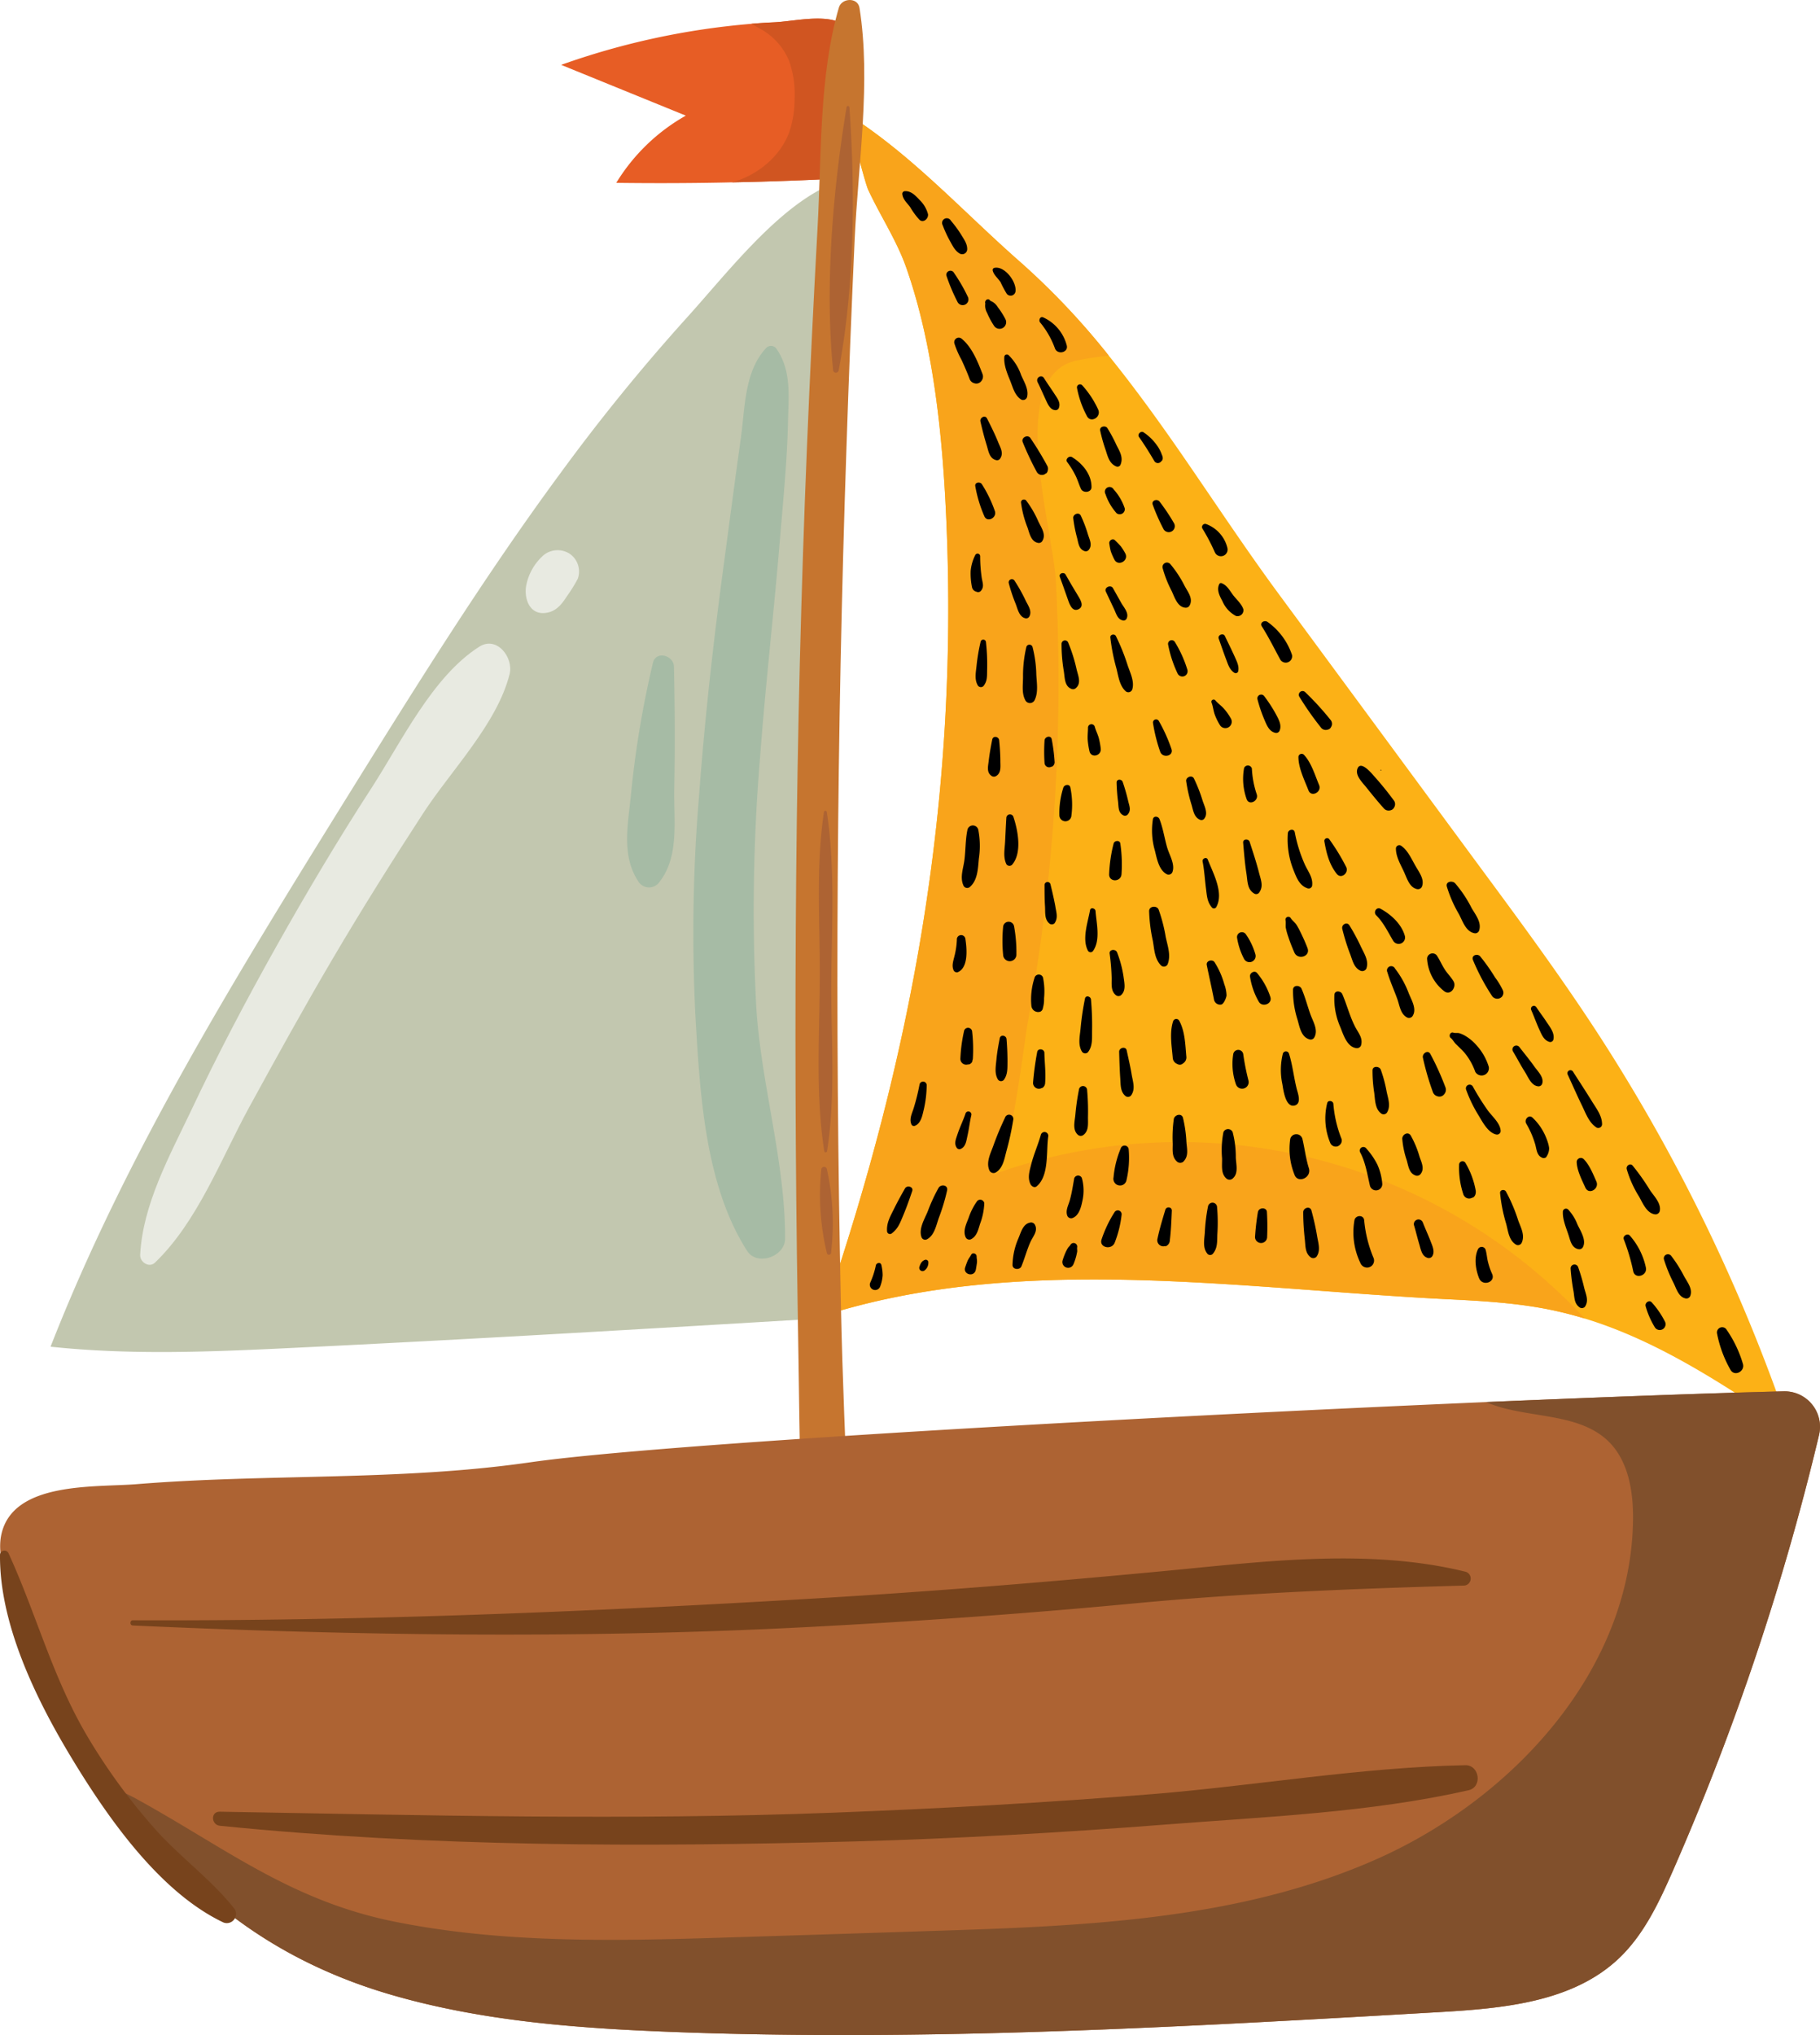 <svg xmlns="http://www.w3.org/2000/svg" viewBox="-0.003 0.052 441.524 493.464" style=""><g><g data-name="Layer 2"><g data-name="Vector1_265189916"><path d="M206.31 43.19q-14.42.8-28.81 1.08c-9.34.21-18.64.24-28 .12a46.54 46.54 0 0 1 16.87-16.3q-15.14-6.16-30.24-12.31a182.21 182.21 0 0 1 46.12-9.95c1.86-.16 3.73-.27 5.59-.36 6.35-.3 18-3.63 19.5 4.84.52 2.69-1.24 32.87-1.03 32.88z" fill="#e75d25"></path><path d="M206.31 43.19q-14.42.8-28.81 1.08a6.76 6.76 0 0 0 .68-.17c6-1.87 11.41-6.41 13.43-12.43a25.25 25.25 0 0 0 1.15-7.74 24.13 24.13 0 0 0-1.29-9 15.72 15.72 0 0 0-6.1-7.34c-1-.63-2.06-1.16-3.08-1.78 1.86-.16 3.73-.27 5.59-.36 6.35-.3 18-3.63 19.5 4.84.48 2.71-1.28 32.89-1.07 32.9z" fill="#d05521"></path><path d="M434.09 346.49c-15.64-10.54-31.71-21.25-49.64-26.72q-3.7-1.12-7.5-1.95c-8.71-1.87-17.64-2.33-26.56-2.77-50.21-2.57-102.88-11.18-150.79 4.08 21.86-63.58 32.86-125.09 30-192.27-.86-20.27-3-42.73-9.78-62-2.31-6.52-6.18-12.34-9.15-18.67-1.16-2.49-4.73-18.29-6-19.06 16.38 10.21 28.49 23.89 43.13 36.72A178.54 178.54 0 0 1 269 86.32c5.92 7.32 11.5 15 16.94 22.83 8.31 12 16.29 24.14 24.54 35.29q24.51 33.23 49 66.45c9.19 12.43 18.36 24.87 26.86 37.79a428.74 428.74 0 0 1 47.75 97.81z" fill="#fcb116"></path><path d="M384.45 319.77q-3.7-1.12-7.5-1.95c-8.71-1.87-17.64-2.33-26.56-2.77-50.21-2.57-102.88-11.18-150.79 4.08 21.86-63.58 32.86-125.09 30-192.27-.86-20.27-3-42.73-9.78-62-2.31-6.52-6.18-12.34-9.15-18.67-1.16-2.49-4.73-18.29-6-19.06 16.38 10.21 28.49 23.89 43.13 36.72A178.54 178.54 0 0 1 269 86.32a70.36 70.36 0 0 0-8.08 1.21c-16.92 4-5.47 40.19-4.76 53.64a460.38 460.38 0 0 1-1.47 68.17q-1.87 19.53-5.4 38.86c-.88 4.72-4.29 35.18-8.28 36.6a134.23 134.23 0 0 1 143.48 35z" fill="#f9a41b"></path><path d="M83.62 194.25c-26.46 42.66-53.07 85.6-71.36 132.35 19.51 2.08 39.2 1.24 58.79.29 43-2.07 86-4.63 128.94-7.2q-.87-107.35-.05-214.73c.15-19.39 2.62-40.37.27-59.55-12.5 6-24.42 21.57-33.78 31.88a474.4 474.4 0 0 0-30.53 37.57c-18.81 25.52-35.54 52.48-52.28 79.39z" fill="#c2c7af"></path><path d="M204 316.48q-1.11-51.93-.77-103.88t2.11-103.84q.84-25.4 2-50.79c.84-18 4-38.23 1.17-56-.42-2.64-4.31-2.44-5-.1-4.84 16.55-4.21 36.11-5.17 53.31q-1.47 26.52-2.57 53.08-2.14 52-2.62 104.07t.35 104.08c.62 35.21.57 70.86 3.81 105.94.58 6.26 10.12 7 10.09.31-.23-35.41-2.68-70.81-3.4-106.18z" fill="#c6752f"></path><path d="M441.29 348a621.17 621.17 0 0 1-35.49 105.75c-3.36 7.64-7 15.4-13.05 21.15-11.24 10.67-28.12 12.15-43.6 13.05-62.17 3.59-124.47 7.2-186.7 4.78-22.64-.88-45.43-2.61-67.18-8.88-29.86-8.6-51.34-25.8-67.31-50a169.06 169.06 0 0 1-11.79-21.08c-4.59-9.7-18.24-29.52-15.86-40.57 2.77-13 22.74-11.44 32.86-12.27 31.62-2.56 63.5-.75 94.9-5.22l.78-.11c31.22-4.43 145.83-10.88 231.62-14.57 28.71-1.22 54.2-2.16 72.26-2.6a8.6 8.6 0 0 1 8.56 10.57z" fill="#ad6333"></path><path d="M441.29 348a621.17 621.17 0 0 1-35.49 105.75c-3.36 7.64-7 15.4-13.05 21.15-11.24 10.67-28.12 12.15-43.6 13.05-62.17 3.59-124.47 7.2-186.7 4.78-22.64-.88-45.43-2.61-67.18-8.88-29.86-8.6-51.34-25.8-67.31-50a43.63 43.63 0 0 1 5.14 2.4C54.65 448.1 70.42 460.9 95.63 466c27.38 5.52 55.6 4.66 83.52 3.77q23.46-.73 46.92-1.5c36.49-1.16 74-2.55 107.41-17.2s62.23-46 62.68-82.45c.09-6.87-1.09-14.33-6-19.11-7.54-7.26-20.28-5.35-29.66-9.49 28.71-1.22 54.2-2.16 72.26-2.6a8.6 8.6 0 0 1 8.53 10.58z" fill="#81502c"></path><path d="M56.87 462.89c-5.6-7.08-13.21-12.54-19.25-19.32a145.71 145.71 0 0 1-16.41-22.46c-8.45-14.23-12.36-29.62-19.16-44.45A1.08 1.08 0 0 0 0 377c-.19 16.55 8.51 34.56 16.83 48.44 8.79 14.65 21.6 33.28 37.34 40.76a2.23 2.23 0 0 0 2.7-3.31z" fill="#77431c"></path><path d="M355.62 381.19c-24.31-6-50.63-2.27-75.24 0-27.24 2.57-54.51 4.78-81.83 6.41-55.24 3.29-111 5.56-166.35 5.34-.71 0-.77 1.23 0 1.26 54.32 2.47 108.22 3.21 162.6.44 26.7-1.37 53.38-3.24 80-5.76 26.95-2.56 53.49-3.6 80.5-4.36a1.72 1.72 0 0 0 .32-3.33z" fill="#77431c"></path><path d="M355.45 428.08c-25.2.5-50.63 4.94-75.77 7-25.79 2.09-51.62 3.52-77.47 4.51-49.68 1.9-99.25.62-148.93-.24-2.26 0-2.05 3.21.08 3.42 50.93 5.12 102.56 5.19 153.68 3.8 25.28-.69 50.53-2.14 75.73-4.1 24.3-1.89 49.69-2.91 73.5-8.32 3.41-.78 2.67-6.15-.82-6.07z" fill="#77431c"></path><path d="M201.66 240.17c0-14.21 1.08-29.11-1.08-43.17a.35.35 0 0 0-.7 0c-1.93 12.74-1 26.09-1 38.94 0 14.24-1.13 29.07 1.07 43.18a.35.35 0 0 0 .7 0c2-12.78 1.05-26.07 1.01-38.95z" fill="#ad6333"></path><path d="M200.59 283.52a.69.69 0 0 0-1.36.13 60.26 60.26 0 0 0 1.37 20.25.51.51 0 0 0 1 0 61.29 61.29 0 0 0-1.01-20.38z" fill="#ad6333"></path><path d="M206.06 26.1a.35.35 0 0 0-.7 0c-3.31 20.11-5.3 43.47-3.25 63.79a.69.69 0 0 0 1.33.05c3.85-19.94 4.07-43.65 2.62-63.84z" fill="#ad6333"></path><path d="M225.13 52a7.41 7.41 0 0 0-2-3.42c-.94-1-2.07-2.26-3.57-2.17a.64.64 0 0 0-.66.76c.17 1.28 1.14 2.08 1.88 3.07a17.54 17.54 0 0 0 2.29 3.12c.93.85 2.19-.29 2.06-1.36z"></path><path d="M233.2 57a28.26 28.26 0 0 0-2.52-3.43 1.13 1.13 0 0 0-2 1.07 28.63 28.63 0 0 0 1.8 3.9c.67 1.19 1.23 2.43 2.49 3.07a1.22 1.22 0 0 0 1.66-1c.09-1.35-.73-2.45-1.43-3.61z"></path><path d="M234.78 72a41.25 41.25 0 0 0-3.5-6 1 1 0 0 0-1.71.81 44.89 44.89 0 0 0 2.73 6.48 1.39 1.39 0 0 0 2.48-1.29z"></path><path d="M243.91 77.45a18.44 18.44 0 0 0-1.83-2.88 3.54 3.54 0 0 0-1.82-1.57l-.11-.13c-.52-.65-1.38.1-1.12.78a3.46 3.46 0 0 0 .44 2.28 18.47 18.47 0 0 0 1.68 3.13 1.6 1.6 0 0 0 2.76-1.61z"></path><path d="M258.76 83.72a10.28 10.28 0 0 0-5.71-6.72c-.74-.31-1.13.72-.74 1.22a21.18 21.18 0 0 1 3.59 6.25c.58 1.74 3.43 1.08 2.86-.75z"></path><path d="M266.4 99.34a22.81 22.81 0 0 0-3.87-5.87.74.74 0 0 0-1.25.68 23.61 23.61 0 0 0 2.4 6.79c.93 1.83 3.58.21 2.72-1.6z"></path><path d="M255.75 95.48c-.82-1.26-1.69-2.47-2.49-3.75-.63-1-2.06-.07-1.54 1 .71 1.42 1.33 2.88 2 4.32.45.95 1 2.3 2.16 2.44a.88.88 0 0 0 .95-.42c.59-1.36-.37-2.49-1.08-3.59z"></path><path d="M241.25 65a.54.54 0 0 0-.44.61c.28 1.18 1.31 1.89 1.94 2.9a23.94 23.94 0 0 0 1.49 2.79 1.19 1.19 0 0 0 2.11-.57c.32-2.31-2.61-6.24-5.1-5.73z"></path><path d="M238.38 90.83c-1.15-3-2.57-6.6-5.11-8.66a1.1 1.1 0 0 0-1.72 1.23 22.61 22.61 0 0 0 1.71 3.91c.69 1.5 1.35 3 1.93 4.55a1.68 1.68 0 0 0 1.23 1.14 1.49 1.49 0 0 0 1.59-.49 1.69 1.69 0 0 0 .37-1.68z"></path><path d="M247.72 91a12.49 12.49 0 0 0-3.08-4.87.62.62 0 0 0-1 .48c-.15 2 .71 4 1.44 5.8.66 1.65 1.11 3.58 2.7 4.55a1 1 0 0 0 1.39-.68c.43-1.81-.73-3.62-1.45-5.28z"></path><path d="M254.16 114.22a1.54 1.54 0 0 0 .07-.42 1.7 1.7 0 0 0 0-.22 1.54 1.54 0 0 0-.14-.52 77.7 77.7 0 0 0-4.11-6.77c-.63-1-2.36-.13-1.86 1a70.35 70.35 0 0 0 3.39 7.19 1.43 1.43 0 0 0 2.3.28v.1a1.25 1.25 0 0 0 .35-.64z"></path><path d="M242.14 107.26c-.81-2-1.72-3.82-2.68-5.71-.48-1-1.82-.22-1.61.71.44 1.93.91 3.8 1.5 5.69.45 1.45.65 3.29 2.33 3.68a.89.89 0 0 0 .86-.26c1.04-1.37.18-2.68-.4-4.11z"></path><path d="M241.31 123.87a30.6 30.6 0 0 0-3.13-6.43c-.43-.63-1.72-.46-1.59.46a31.57 31.57 0 0 0 2.19 7.29c.7 1.73 3.22.37 2.53-1.32z"></path><path d="M251.91 126.53a25.16 25.16 0 0 0-3-5.15.72.72 0 0 0-1.23.46 25.1 25.1 0 0 0 1.58 6.11c.5 1.45.86 3.44 2.57 3.74a1 1 0 0 0 .92-.3c1.16-1.59-.08-3.29-.84-4.86z"></path><path d="M260.06 110.89c-.7-.42-1.71.53-1.16 1.22a20.44 20.44 0 0 1 2 3.23c.54 1.06.84 2.21 1.35 3.28s2.57.89 2.54-.49c-.01-3.13-2.24-5.72-4.73-7.24z"></path><path d="M273 134.27a13.21 13.21 0 0 0-1.07-1.71 19.58 19.58 0 0 0-1.41-1.47c-.58-.65-1.59.06-1.4.83a17.24 17.24 0 0 0 .36 1.85 15.91 15.91 0 0 0 .88 2c.93 1.7 3.52.23 2.64-1.5z"></path><path d="M263.94 129.68a32.69 32.69 0 0 0-1.76-4.63c-.47-.91-1.89-.31-1.82.62a31.94 31.94 0 0 0 .94 4.83c.33 1.32.44 2.78 1.9 3.21a.93.93 0 0 0 .9-.29c.96-1.16.26-2.42-.16-3.74z"></path><path d="M270.86 108a37.15 37.15 0 0 0-2.21-4.13c-.48-.74-1.94-.42-1.76.57a39.64 39.64 0 0 0 1.38 4.87c.51 1.6.92 3.24 2.62 3.88a.8.8 0 0 0 .91-.39c.79-1.8-.18-3.3-.94-4.8z"></path><path d="M284.85 127a47.12 47.12 0 0 0-3.54-5.31c-.59-.79-2.06-.29-1.66.76a47.53 47.53 0 0 0 2.63 5.93 1.46 1.46 0 0 0 2.57-1.38z"></path><path d="M282 110.73c0-.13-.08-.26-.13-.38a8.85 8.85 0 0 0-1.21-2.32 12.36 12.36 0 0 0-3.23-3.14c-.66-.45-1.58.46-1.12 1.12 1.34 1.89 2.54 3.83 3.71 5.82a1 1 0 0 0 1.74 0c0 .11.08 0 .23-.24 0-.1.05-.2.08-.29a1.22 1.22 0 0 0-.07-.57z"></path><path d="M297.78 133a8.26 8.26 0 0 0-5.22-5.89.76.76 0 0 0-.87 1.09 48.54 48.54 0 0 1 3 5.72 1.62 1.62 0 0 0 3.09-.92z"></path><path d="M272.86 123.34a12.86 12.86 0 0 0-2.69-4.61 1.14 1.14 0 0 0-2 1.1 13.41 13.41 0 0 0 2.71 4.67 1.24 1.24 0 0 0 1.98-1.16z"></path><path d="M287.4 142.16a27.1 27.1 0 0 0-3.45-5.28 1.08 1.08 0 0 0-1.88 1 27.62 27.62 0 0 0 2.15 5.44c.71 1.49 1.4 3.89 3.28 4.08a1.08 1.08 0 0 0 1-.38c1.07-1.71-.26-3.31-1.1-4.86z"></path><path d="M301.63 147.78c-.43-1.28-1.57-2.27-2.4-3.32s-1.5-2.49-2.89-3a.43.43 0 0 0-.55.23c-.71 1.42.1 2.89.79 4.19a7.25 7.25 0 0 0 3.23 3.52 1.43 1.43 0 0 0 1.82-1.62z"></path><path d="M313.43 158.86a16.07 16.07 0 0 0-5.93-8c-.75-.54-2 .18-1.37 1.11 1.65 2.58 3 5.35 4.48 8.05a1.55 1.55 0 0 0 2.82-1.16z"></path><path d="M272 146.23l-2-3.56c-.54-.94-2.21-.17-1.73.84l2 4.24c.55 1.15.87 2.64 2.32 2.76a.79.79 0 0 0 .68-.39c.73-1.36-.62-2.73-1.27-3.89z"></path><path d="M261.37 144.26c-1-1.63-1.94-3.24-2.87-4.89-.41-.72-1.71-.28-1.4.54.64 1.71 1.22 3.45 1.84 5.17.37 1 1 3.47 2.66 2.72s.3-2.64-.23-3.54z"></path><path d="M248.84 145.73a39.38 39.38 0 0 0-2.7-4.84.77.77 0 0 0-1.42.56 39.52 39.52 0 0 0 1.69 5.06c.48 1.29.86 3.12 2.34 3.46a.86.86 0 0 0 .94-.4c.74-1.29-.25-2.64-.85-3.84z"></path><path d="M238.14 140a36.19 36.19 0 0 1-.36-5.09.63.63 0 0 0-1.21-.23 10.72 10.72 0 0 0-1.09 3.75 16.19 16.19 0 0 0 .33 4.05 1.39 1.39 0 0 0 .9 1l.38.13a.86.86 0 0 0 .84-.26c.94-1.05.37-2.08.21-3.35z"></path><path d="M239.47 162.42a47.89 47.89 0 0 0-.3-6.78.66.66 0 0 0-1.26-.06 46 46 0 0 0-1 5.85c-.16 1.63-.56 3.34.29 4.81a.89.89 0 0 0 1.4.15c.96-1.24.83-2.39.87-3.97z"></path><path d="M242.68 184.77c0-1.75-.12-3.48-.29-5.21-.09-.92-1.48-1.19-1.68-.18-.36 1.75-.66 3.5-.87 5.28-.15 1.22-.51 2.67.63 3.48a1 1 0 0 0 1.16.1c1.25-.73 1.07-2.18 1.05-3.47z"></path><path d="M251.4 163.63a29.09 29.09 0 0 0-.92-6.71.78.78 0 0 0-1.49 0 30.16 30.16 0 0 0-.81 7.28c0 1.89-.36 3.88.53 5.6a1.26 1.26 0 0 0 2.29 0c.92-1.87.5-4.19.4-6.17z"></path><path d="M255.14 179.31c-.2-1.06-1.69-.64-1.74.29a41.6 41.6 0 0 0 0 5.47 1.11 1.11 0 0 0 1.78.81l-.07.13a1.25 1.25 0 0 0 .72-1.32 42.58 42.58 0 0 0-.69-5.38z"></path><path d="M261.17 162.33a38.24 38.24 0 0 0-2-6.37.84.84 0 0 0-1.65.24 39.31 39.31 0 0 0 .55 6.58c.26 1.56.14 3.64 1.82 4.3a1 1 0 0 0 1.14-.21c1.36-1.21.49-3.02.14-4.54z"></path><path d="M266.59 179.13c-.25-1-.74-1.86-1-2.85a.84.84 0 0 0-1.65.24c0 1-.15 2-.06 3.06a19 19 0 0 0 .41 2.6c.39 1.8 2.94 1.16 2.74-.6a18.42 18.42 0 0 0-.44-2.45z"></path><path d="M273.56 161.38a50.46 50.46 0 0 0-2.85-7.09c-.3-.6-1.42-.42-1.35.32a46.4 46.4 0 0 0 1.44 7.39c.51 1.94.76 4.33 2.31 5.69a1 1 0 0 0 1.58-.51c.56-1.89-.52-3.99-1.13-5.8z"></path><path d="M284.19 181.68a38.58 38.58 0 0 0-3.07-6.81.76.76 0 0 0-1.4.55 38.81 38.81 0 0 0 1.72 6.87c.56 1.71 3.34 1.12 2.75-.61z"></path><path d="M288 162.29a28.84 28.84 0 0 0-3-6.59.89.89 0 0 0-1.61.71 28.81 28.81 0 0 0 2.28 6.94 1.28 1.28 0 0 0 1.05.74 1.3 1.3 0 0 0 .92-.28 1.34 1.34 0 0 0 .36-1.52z"></path><path d="M298.66 174.39a13 13 0 0 0-1.91-2.68c-.6-.63-1.37-1.18-1.92-1.84a.54.54 0 0 0-.91.56c.36.92.44 2 .78 2.91a13.86 13.86 0 0 0 1.28 2.59 1.55 1.55 0 0 0 2.68-1.54z"></path><path d="M299.47 159.15c-.74-1.63-1.54-3.24-2.32-4.87-.39-.83-1.81-.25-1.5.63.6 1.67 1.16 3.35 1.79 5 .46 1.22.84 2.55 2 3.27a.63.63 0 0 0 .93-.32c.3-1.33-.37-2.49-.9-3.71z"></path><path d="M309.47 173.12a34.52 34.52 0 0 0-2.74-4.21.92.92 0 0 0-1.66.76 34.76 34.76 0 0 0 1.6 4.74c.58 1.33 1.15 3 2.71 3.34a.89.89 0 0 0 1-.43c.67-1.43-.23-2.91-.91-4.2z"></path><path d="M322.73 174.55a70.65 70.65 0 0 0-6.13-6.7.91.91 0 0 0-1.39 1.14 73.27 73.27 0 0 0 5.35 7.61 1.48 1.48 0 0 0 1.44.4c.65-.14.82-.42 1.07-1a1.5 1.5 0 0 0-.34-1.45z"></path><path d="M335 186.68c-.13 0-.14.21 0 .21s.12-.2 0-.21z"></path><path d="M338.22 194.26a77.93 77.93 0 0 0-5-6.15c-.45-.5-2.94-3.53-3.81-1.88s1 3.45 2 4.68c1.41 1.77 2.85 3.54 4.37 5.23a1.53 1.53 0 0 0 1.51.4 1.3 1.3 0 0 0 .93-.72 1.51 1.51 0 0 0 0-1.56z"></path><path d="M320 190.4c-1-2.39-1.88-5.43-3.68-7.33a.78.78 0 0 0-1.33.53c0 2.72 1.49 5.65 2.45 8.14.7 1.72 3.28.37 2.56-1.34z"></path><path d="M326.61 210.35a50.27 50.27 0 0 0-4.07-6.7.67.67 0 0 0-1.25.45c.49 2.82 1.17 5.55 3 7.85 1.06 1.33 2.92-.19 2.32-1.6z"></path><path d="M304.87 192.63a22.66 22.66 0 0 1-1.17-6.21 1 1 0 0 0-1.89-.14 14.59 14.59 0 0 0 .62 7.55c.57 1.65 3 .43 2.44-1.2z"></path><path d="M305.4 211.56c-.64-2.5-1.45-4.92-2.24-7.37-.27-.83-1.67-.75-1.58.21.22 2.51.41 5 .8 7.48.29 1.85.16 3.88 1.94 4.87a.9.9 0 0 0 1.08-.18c1.21-1.57.47-3.16 0-5.01z"></path><path d="M291.78 194.31a37.22 37.22 0 0 0-2.15-5.51c-.49-.92-2-.3-1.87.66a36.31 36.31 0 0 0 1.32 5.8c.41 1.44.63 3.06 2.15 3.61a.87.87 0 0 0 1-.43c.85-1.21-.02-2.87-.45-4.13z"></path><path d="M293 208.48c-.29-.73-1.39-.27-1.26.45.43 2.2.55 4.5.84 6.72.22 1.71.29 3.15 1.45 4.48a.65.65 0 0 0 1-.08c1.97-3.44-.76-8.3-2.03-11.57z"></path><path d="M273.7 194.34a46.41 46.41 0 0 0-1.34-4.68c-.27-.76-1.5-.75-1.48.17a44.29 44.29 0 0 0 .35 4.6c.15 1.28 0 2.66 1.29 3.33a.86.86 0 0 0 1-.15c.95-1.02.48-2.04.18-3.27z"></path><path d="M283.16 205.61c-.67-2.29-1-4.71-1.88-6.94-.27-.7-1.41-.85-1.59 0a17.56 17.56 0 0 0 .5 7.72c.48 2 1 4.71 2.9 5.66a1 1 0 0 0 1.37-.66c.6-1.82-.77-4.01-1.3-5.78z"></path><path d="M271.78 204.58c-.13-.87-1.43-.72-1.62 0a35.26 35.26 0 0 0-1.09 7.44c-.07 2 2.88 1.95 3 0a34.77 34.77 0 0 0-.29-7.44z"></path><path d="M259.66 191c-.18-.94-1.48-.71-1.71.06a20.31 20.31 0 0 0-.95 6.75 1.46 1.46 0 0 0 2.91.08 20.72 20.72 0 0 0-.25-6.89z"></path><path d="M256 219.73c-.33-1.77-.74-3.52-1.17-5.28a.73.73 0 0 0-1.43.15c0 1.74 0 3.46.11 5.19.09 1.5-.17 3.08 1 4.14a.94.94 0 0 0 1.31 0c.94-1.37.41-2.67.18-4.2z"></path><path d="M237.32 201.23a1.35 1.35 0 0 0-2.65.17c-.48 2.35-.4 4.8-.71 7.19-.25 2-1.11 4.13-.28 6.07a1 1 0 0 0 1.56.5c1.94-1.63 2-4.48 2.22-6.87a20.66 20.66 0 0 0-.14-7.06z"></path><path d="M245.84 198.11a.88.88 0 0 0-1.71.27c-.12 1.92-.2 3.84-.3 5.76s-.51 3.69.3 5.44a.89.89 0 0 0 1.4.15c2.47-2.86 1.41-8.36.31-11.62z"></path><path d="M246 224.63a1.34 1.34 0 0 0-2.65.17 35.5 35.5 0 0 0 0 6.76 1.61 1.61 0 0 0 3.22-.09 34.83 34.83 0 0 0-.57-6.84z"></path><path d="M234.2 227.74a1 1 0 0 0-2.07.19 19.63 19.63 0 0 1-.62 4.1c-.28 1.16-.68 2.24-.14 3.37a.86.86 0 0 0 1 .38c2.63-1.14 2.17-5.78 1.83-8.04z"></path><path d="M235.83 257.36a1.87 1.87 0 0 0 .18-.63 38 38 0 0 0-.19-6.66 1 1 0 0 0-1.92-.13 37.75 37.75 0 0 0-.92 6.77 1.42 1.42 0 0 0 2 1.38l-.07.1a1.29 1.29 0 0 0 1-.83z"></path><path d="M253.28 242.12a16.76 16.76 0 0 0-.26-5.05 1.08 1.08 0 0 0-2-.07 16.88 16.88 0 0 0-.81 7 1.65 1.65 0 0 0 2.19 1.35 1.12 1.12 0 0 0 .6-.87 7.79 7.79 0 0 0 .28-2.36z"></path><path d="M253.36 255.35c0-1-1.62-1.19-1.75-.17a71.43 71.43 0 0 0-1 7.42 1.42 1.42 0 0 0 2.23 1.2.75.75 0 0 0-.07.12 1.48 1.48 0 0 0 .77-1.25c.2-2.45-.13-4.88-.18-7.32z"></path><path d="M244.41 257.46c0-1.83-.08-3.63-.23-5.45-.07-.9-1.46-1.18-1.65-.19-.33 1.71-.64 3.38-.8 5.11s-.51 3.38.34 4.85a.91.91 0 0 0 1.43.15c.99-1.31.89-2.88.91-4.47z"></path><path d="M223.09 262.94a52.05 52.05 0 0 1-1.43 5.79c-.41 1.34-1.15 2.63-.54 4a.66.66 0 0 0 .87.29c1.49-.63 1.78-2.59 2.13-4a27.44 27.44 0 0 0 .69-5.86.88.88 0 0 0-1.72-.22z"></path><path d="M234.27 269.94c-.58 1.76-1.42 3.41-2 5.18-.36 1.12-.87 2.18-.19 3.22a.77.77 0 0 0 1 .3c1.23-.56 1.35-2 1.63-3.24.38-1.68.55-3.38.94-5a.74.74 0 0 0-1.38-.46z"></path><path d="M243.81 271.07a71 71 0 0 0-2.81 6.73c-.67 1.91-1.83 4-1 6a1.11 1.11 0 0 0 1.65.5c1.7-1.09 2-3.26 2.5-5.12a70.36 70.36 0 0 0 1.64-7.49 1 1 0 0 0-1.98-.62z"></path><path d="M227.68 288.1a41.15 41.15 0 0 0-2.6 5.64c-.77 1.91-2.26 4.22-1.53 6.29a.94.94 0 0 0 1.37.5c1.77-.94 2.2-3.41 2.84-5.18a48.42 48.42 0 0 0 2-6.64c.29-1.33-1.49-1.6-2.08-.61z"></path><path d="M219.54 288.23c-.93 1.63-1.83 3.26-2.66 4.95s-1.83 3.33-1.69 5.38a.71.71 0 0 0 1.18.54c1.53-1.17 2-2.58 2.74-4.33.82-1.95 1.51-3.92 2.19-5.92.35-1.04-1.25-1.5-1.76-.62z"></path><path d="M213.82 306.82c-.14-.82-1.27-.59-1.36.13a19.4 19.4 0 0 1-1.37 4.17 1.29 1.29 0 0 0 2.43.89 9.15 9.15 0 0 0 .6-2.73 10.75 10.75 0 0 0-.3-2.46z"></path><path d="M237.09 291.24a15 15 0 0 0-2.1 4.1c-.6 1.56-1.48 3.26-.67 4.84a1 1 0 0 0 1.18.39c1.5-.72 1.8-2.34 2.28-3.83a15.93 15.93 0 0 0 1-4.91 1 1 0 0 0-1.69-.59z"></path><path d="M236.92 304.67c0-.67-1-1-1.3-.4s-.65.93-.89 1.49-.39 1.06-.58 1.58c-.64 1.77 2.27 2.52 2.59.54.09-.57.21-1.14.27-1.71s-.11-.99-.09-1.5z"></path><path d="M225.2 306a.63.63 0 0 0-.73-.48c-.89.28-1.17.94-1.45 1.79a.8.8 0 0 0 1.32.76 2.34 2.34 0 0 0 .86-2.07z"></path><path d="M251.12 297.16a1.05 1.05 0 0 0-1.05-.68c-1.88.23-2.34 2.26-3 3.82a17.07 17.07 0 0 0-1.44 6.48c0 1.16 1.78 1.29 2.17.31.79-1.94 1.33-4 2.18-5.9.58-1.27 1.83-2.62 1.14-4.03z"></path><path d="M254.29 275.66a.92.92 0 0 0-1.8-.39c-.7 2.46-1.75 4.78-2.37 7.28-.4 1.6-.86 3.09-.14 4.63.25.53 1 1 1.54.51 3.03-2.58 2.25-8.46 2.77-12.03z"></path><path d="M262.44 285.66a1 1 0 0 0-1.84.11c-.32 1.78-.58 3.57-1.07 5.32-.35 1.24-1.08 2.45-.62 3.73a1 1 0 0 0 1.2.61c1.7-.59 2.18-2.76 2.51-4.37a11.34 11.34 0 0 0-.18-5.4z"></path><path d="M270.37 294a29.36 29.36 0 0 0-3.13 6.57c-.7 2 2.48 2.71 3.2.75a26.29 26.29 0 0 0 1.65-6.7.93.93 0 0 0-1.72-.62z"></path><path d="M261.31 302.51a.88.88 0 0 0-1.62-.62c-.18.31-.47.51-.66.83s-.32.59-.47.89a16.18 16.18 0 0 0-.8 2.14 1.4 1.4 0 0 0 2.65.87 14.78 14.78 0 0 0 .71-2.13c.06-.3.14-.6.19-.9s-.05-.74 0-1.08z"></path><path d="M273.8 278.65a1 1 0 0 0-1.81-.38 23.46 23.46 0 0 0-1.85 7.25 1.64 1.64 0 0 0 .77 1.78 1.72 1.72 0 0 0 1.24.15 1.57 1.57 0 0 0 1.11-1.16 24 24 0 0 0 .54-7.64z"></path><path d="M263.94 270.68a56.31 56.31 0 0 0-.21-6.23 1 1 0 0 0-2-.1 56.43 56.43 0 0 0-.85 5.95c-.15 1.69-.78 3.74.65 4.95a1 1 0 0 0 1.18.09c1.55-1.03 1.18-2.98 1.23-4.66z"></path><path d="M274.52 260.53c-.32-1.94-.78-3.85-1.19-5.77-.22-1.07-1.85-.69-1.83.34.06 2.16.12 4.32.27 6.47.11 1.56 0 3.17 1.23 4.22a1 1 0 0 0 1.35-.06c1.18-1.56.47-3.39.17-5.2z"></path><path d="M264.93 249.92a69.91 69.91 0 0 0-.27-7.52c-.07-.76-1.27-1.1-1.45-.21a65.71 65.71 0 0 0-1.06 7.14c-.17 1.95-.71 4 .32 5.71a.94.94 0 0 0 1.48.13c1.17-1.55.94-3.37.98-5.25z"></path><path d="M272.57 236.92A27.41 27.41 0 0 0 271 231c-.34-.92-2-.77-1.8.32a54.18 54.18 0 0 1 .47 5.55c.08 1.54-.31 3.38 1 4.46a1 1 0 0 0 1.21.09c1.33-1.1.91-2.87.69-4.5z"></path><path d="M265.77 221c0-.7-1.2-1.06-1.34-.23-.54 3-2 7-.49 9.83a.73.73 0 0 0 1.25 0c1.81-2.6.81-6.66.58-9.6z"></path><path d="M282.79 227.22a38.32 38.32 0 0 0-1.71-6.6c-.42-1.06-2.3-.9-2.31.34a38.23 38.23 0 0 0 .9 7.21c.38 2.13.4 4.37 2 6a1 1 0 0 0 1.6-.33c.84-2.18-.03-4.43-.48-6.62z"></path><path d="M286.05 247.52a.81.81 0 0 0-1.47.2c-.9 2.77-.32 6-.08 8.83a1.69 1.69 0 0 0 .89 1.4l.41.19a1.07 1.07 0 0 0 1-.09l.23-.17a1.71 1.71 0 0 0 .78-1.5c-.28-2.94-.3-6.21-1.76-8.86z"></path><path d="M297 238.7a19.49 19.49 0 0 0-2.35-5.32c-.54-.83-2.11-.37-1.9.67.58 2.84 1.23 5.65 1.78 8.49a1.51 1.51 0 0 0 1.12 1.09 1.47 1.47 0 0 0 .66 0c.59-.17 1.18-1.64 1.24-2.2a8.37 8.37 0 0 0-.55-2.73z"></path><path d="M302.88 262.1a58.56 58.56 0 0 1-1.28-6.46 1.23 1.23 0 0 0-2.43.06 15 15 0 0 0 .66 7.28 1.59 1.59 0 0 0 3.05-.88z"></path><path d="M287.83 277.18a31.91 31.91 0 0 0-.85-6.09c-.34-1.19-2-.75-2.22.28a32.16 32.16 0 0 0-.27 6c0 1.63-.24 3.29 1.12 4.41a1.17 1.17 0 0 0 1.41 0c1.34-1.3.98-2.87.81-4.6z"></path><path d="M299.8 280.74a23.79 23.79 0 0 0-.77-6.18 1.22 1.22 0 0 0-2.23 0 22.6 22.6 0 0 0-.34 6.31c.06 1.8-.36 3.78 1.12 5a1.15 1.15 0 0 0 1.58-.17c1.3-1.19.71-3.31.64-4.96z"></path><path d="M295.32 299.33a43.07 43.07 0 0 0-.08-6.72 1.11 1.11 0 0 0-2.19 0 42.35 42.35 0 0 0-.77 6.35c-.12 1.68-.55 3.55.55 5a.88.88 0 0 0 1.35.16c1.24-1.39 1.07-3.07 1.14-4.79z"></path><path d="M284.28 293.6c0-.94-1.33-1.05-1.58-.2-.7 2.34-1.39 4.6-1.9 7a1.47 1.47 0 0 0 1.95 1.76l-.1.13a1.56 1.56 0 0 0 1.14-1.47c.3-2.43.38-4.82.49-7.22z"></path><path d="M307.35 294c0-1.26-2-1.26-2.2 0a59 59 0 0 0-.69 6.07 1.47 1.47 0 0 0 2.93.07 59.09 59.09 0 0 0-.04-6.14z"></path><path d="M319.52 299.78c-.35-2.1-.82-4.14-1.37-6.19-.33-1.23-2.06-.66-2 .46 0 2.2.15 4.37.39 6.56.18 1.6.05 3.22 1.37 4.27a1.05 1.05 0 0 0 1.47-.11c1.05-1.52.43-3.24.14-4.99z"></path><path d="M317.52 283.31c-.74-2.34-1-4.75-1.57-7.13a1.53 1.53 0 0 0-2.94 0 16.74 16.74 0 0 0 1 8.65c.76 2.32 4.24.82 3.51-1.52z"></path><path d="M334.13 282.42a17.71 17.71 0 0 0-2.69-3.9.88.88 0 0 0-1.5.9c1.3 2.39 1.78 5.47 2.39 8.1a1.52 1.52 0 0 0 3-.39 14 14 0 0 0-1.2-4.71z"></path><path d="M333.25 305.16a30.61 30.61 0 0 1-2.31-9.23c-.16-1.4-2.11-1.25-2.36 0a17.08 17.08 0 0 0 1.42 10.32 1.75 1.75 0 0 0 2.18 1.08l.39-.19a1.72 1.72 0 0 0 .68-1.98z"></path><path d="M347 300.89c-.59-1.49-1.25-2.94-1.84-4.43a1.12 1.12 0 0 0-2.09.82c.45 1.52.81 3.07 1.27 4.59.34 1.16.6 2.7 1.86 3.15a1 1 0 0 0 1.3-.43c.66-1.15-.09-2.59-.5-3.7z"></path><path d="M422.83 330.8a28.89 28.89 0 0 0-4.08-8.48 1.27 1.27 0 0 0-2.22 1 28.74 28.74 0 0 0 3.29 8.91c.98 1.69 3.51.36 3.01-1.43z"></path><path d="M408.48 309.39a31.41 31.41 0 0 0-3.06-4.82 1 1 0 0 0-1.76.86 36 36 0 0 0 2.34 5.72c.71 1.43 1.21 3.41 2.94 3.75a1 1 0 0 0 1.06-.51c.77-1.76-.7-3.46-1.52-5z"></path><path d="M403.93 320.56a21.29 21.29 0 0 0-3.22-4.7c-.63-.72-1.72.11-1.49.92a20.33 20.33 0 0 0 2.2 5.06 1.41 1.41 0 0 0 2.51-1.28z"></path><path d="M384.31 312.31a46.42 46.42 0 0 0-1.46-5 .94.94 0 0 0-1.83.33 49.24 49.24 0 0 0 .71 5.55c.26 1.58.14 3 1.58 3.95a1 1 0 0 0 1.18-.22c1.01-1.51.23-2.98-.18-4.61z"></path><path d="M362 309a17.17 17.17 0 0 1-1.05-3.05c-.23-.95-.28-1.91-.55-2.85a1 1 0 0 0-1.86-.12c-1 2.12-.55 4.93.27 7s4.02 1.02 3.19-.98z"></path><path d="M368.33 296.05a40 40 0 0 0-3-7.08c-.36-.61-1.47-.44-1.42.36a38.15 38.15 0 0 0 1.48 7.47c.5 1.87.66 4.06 2.44 5.08a1 1 0 0 0 1.3-.43c.87-1.8-.13-3.62-.8-5.4z"></path><path d="M382.66 296.92a11.17 11.17 0 0 0-2.22-3.57.76.76 0 0 0-1.3.51c-.08 1.89.75 3.78 1.34 5.56.48 1.44.75 3.21 2.45 3.53a1 1 0 0 0 1-.37c1.07-1.72-.56-4.12-1.27-5.66z"></path><path d="M399.28 307.41a17.06 17.06 0 0 0-3.89-7.75c-.58-.67-1.78.1-1.47.9a48.74 48.74 0 0 1 2.29 7.74c.42 2.02 3.49 1.11 3.07-.89z"></path><path d="M400.29 288.67a53.39 53.39 0 0 0-4.24-6c-.61-.67-1.6.07-1.42.85a26 26 0 0 0 3 6.69c.9 1.6 1.86 4 3.82 4.29a1.06 1.06 0 0 0 1.21-.84c.34-1.85-1.38-3.53-2.37-4.99z"></path><path d="M387.27 286.54c-.8-1.81-1.69-4.05-3.1-5.45a1 1 0 0 0-1.67.83c.09 2 1.28 4.31 2.11 6.13s3.44.27 2.66-1.51z"></path><path d="M386.23 267.16c-1.51-2.44-3.06-4.81-4.61-7.22a.73.73 0 0 0-1.29.7c1.1 2.4 2.16 4.82 3.31 7.2 1 2 1.75 4.38 3.68 5.63a.92.92 0 0 0 1.33-.84c-.02-2.07-1.37-3.76-2.42-5.47z"></path><path d="M375.54 277.2a14.56 14.56 0 0 0-1-2.47 13.4 13.4 0 0 0-2.74-3.65c-.9-.89-2.12.43-1.55 1.41a22.32 22.32 0 0 1 2.17 5c.39 1.35.37 2.86 1.89 3.36a1 1 0 0 0 .73-.15 3.76 3.76 0 0 0 .77-2.23 7 7 0 0 0-.27-1.27z"></path><path d="M358 289.33a1.87 1.87 0 0 0 0-.58 20.33 20.33 0 0 0-2.5-6.73.83.83 0 0 0-1.53.43 20.36 20.36 0 0 0 1 7.11 1.48 1.48 0 0 0 2.29.84.36.36 0 0 1 0 .09 1.37 1.37 0 0 0 .7-.95 1.6 1.6 0 0 0 .04-.21z"></path><path d="M344.35 280.46a23.82 23.82 0 0 0-2.12-5.08c-.67-1.06-2.09-.21-2.05.82a21.35 21.35 0 0 0 1.08 5.17c.44 1.55.6 3.32 2.34 3.77a1.08 1.08 0 0 0 1-.38c1.08-1.31.22-2.87-.25-4.3z"></path><path d="M360.81 269.14a60.66 60.66 0 0 1-3.54-5.69.91.91 0 0 0-1.63.74 32.66 32.66 0 0 0 3 6.24c1 1.64 2.31 4.26 4.33 4.71a.89.89 0 0 0 1.08-.89c-.13-1.95-2.16-3.55-3.24-5.11z"></path><path d="M372.23 258.67c-1.14-1.61-2.41-3.13-3.61-4.69a.94.94 0 0 0-1.59 1c1 1.67 1.88 3.38 2.91 5 .78 1.23 1.52 3.26 3.12 3.47a.93.93 0 0 0 1.09-.7c.4-1.54-1.08-2.89-1.92-4.08z"></path><path d="M375.14 247.79c-.78-1.2-1.66-2.32-2.44-3.52a.71.71 0 0 0-1.25.66c.71 1.59 1.27 3.23 2 4.81.56 1.2 1.05 2.51 2.39 2.94a.78.78 0 0 0 1-.54c.37-1.62-.84-3.06-1.7-4.35z"></path><path d="M361.16 258.71a13.7 13.7 0 0 0-3.06-5.3 11 11 0 0 0-2.45-2.07 6.79 6.79 0 0 0-1.54-.73c-.53-.16-1.06 0-1.52-.15-.8-.29-1.26.9-.58 1.34.28.18.83 1.09 1.2 1.44.66.64 1.34 1.27 2 2a15.06 15.06 0 0 1 2.67 4.69 1.77 1.77 0 0 0 3.28-1.22z"></path><path d="M364.56 241.4a1.25 1.25 0 0 0 .11-.94c0-.13-.09-.26-.14-.39a17.69 17.69 0 0 0-1.83-3 46.62 46.62 0 0 0-3.61-5.11c-.67-.78-2.21-.28-1.76.87a51.85 51.85 0 0 0 4.6 8.68 1.54 1.54 0 0 0 2.49.15s.07-.1.14-.26z"></path><path d="M357 220.23a29.48 29.48 0 0 0-4-6c-.67-.71-2.36-.44-2 .81a30.62 30.62 0 0 0 2.95 6.71c.9 1.71 1.65 4.19 3.74 4.59a1 1 0 0 0 1.1-.56c.73-1.98-.79-3.85-1.79-5.55z"></path><path d="M352.62 238c-.62-1.05-1.54-1.93-2.21-3s-1.17-2.25-1.88-3.31a1.33 1.33 0 0 0-2.33.75 10.8 10.8 0 0 0 4.21 8c1.52 1.08 3-1.09 2.21-2.44z"></path><path d="M343.38 210c-1-1.73-1.85-3.77-3.53-4.91a.82.82 0 0 0-1.21.71c0 1.94 1.07 3.77 1.88 5.49s1.39 4 3.3 4.36a1.06 1.06 0 0 0 1.12-.58c.72-1.78-.7-3.54-1.56-5.07z"></path><path d="M340.81 227c-.81-2.89-3.33-5.19-5.89-6.59-1-.53-1.81.82-1.08 1.56 1.84 1.85 2.82 4 4.14 6.21a1.55 1.55 0 0 0 2.83-1.18z"></path><path d="M350.7 263.83a66.33 66.33 0 0 0-3.7-8.2c-.58-1.11-2.05-.12-1.81.91a64.1 64.1 0 0 0 2.39 8.24 1.63 1.63 0 0 0 1.18 1.11 1.42 1.42 0 0 0 1.55-.46 1.65 1.65 0 0 0 .39-1.6z"></path><path d="M336.4 264.8a33.2 33.2 0 0 0-1.44-5.39c-.36-.88-2-.93-2 .19a34.28 34.28 0 0 0 .42 5.44c.22 1.69.18 3.81 1.59 4.94a1 1 0 0 0 1.48-.12c.98-1.56.32-3.33-.05-5.06z"></path><path d="M325.47 276.27a29.19 29.19 0 0 1-2-8.49c0-.82-1.33-1.1-1.51-.2a15.37 15.37 0 0 0 .8 9.72 1.42 1.42 0 0 0 1.25.77 1.31 1.31 0 0 0 1-.39 1.43 1.43 0 0 0 .46-1.41z"></path><path d="M314.59 264.13c-.73-2.84-1-5.79-1.89-8.59a.78.78 0 0 0-1.49 0 16.42 16.42 0 0 0-.12 7.38c.23 1.32.73 5.69 2.93 5.21 1.82-.42.84-2.94.57-4z"></path><path d="M328.63 248.8c-1.24-2.49-1.9-5.16-3-7.7-.36-.8-1.8-.95-1.91.13a17.05 17.05 0 0 0 1.44 7.89c.75 1.87 1.62 4.78 3.86 5.08a1.07 1.07 0 0 0 1.14-.61c.58-1.89-.71-3.12-1.53-4.79z"></path><path d="M341.79 241a23.24 23.24 0 0 0-3.38-6.11 1 1 0 0 0-1.83.93c.66 2.24 1.64 4.35 2.42 6.54.57 1.63.75 3.58 2.38 4.43a1.05 1.05 0 0 0 1.38-.5c.93-1.61-.29-3.66-.97-5.29z"></path><path d="M317.86 245.9c-.71-2-1.25-4.13-2.12-6.11-.38-.88-2-.95-2.06.21a22.72 22.72 0 0 0 1.09 7.3c.53 1.85.9 4.29 3 4.81a1 1 0 0 0 1-.38c1.16-1.86-.25-3.94-.91-5.83z"></path><path d="M308.18 241.8a17.54 17.54 0 0 0-3.25-5.84c-.6-.67-1.78 0-1.69.86a17.38 17.38 0 0 0 2.13 6.12c.84 1.47 3.36.55 2.81-1.14z"></path><path d="M316.45 209.47a35.31 35.31 0 0 1-2.35-7.61c-.18-1-1.64-.66-1.68.26a20 20 0 0 0 1.29 8.69c.76 1.91 1.48 4.05 3.6 4.67a.85.85 0 0 0 1-.63c.28-2.06-1.08-3.56-1.86-5.38z"></path><path d="M330 229.29a49.16 49.16 0 0 0-2.63-4.84c-.61-1-2-.19-1.74.84a50 50 0 0 0 1.94 6.2c.57 1.52.9 3.22 2.47 3.94a1.1 1.1 0 0 0 1.44-.54c.68-1.97-.68-3.82-1.48-5.6z"></path><path d="M317.18 229.92c-.51-1.36-1.13-2.7-1.77-4a14.91 14.91 0 0 0-.92-1.66c-.38-.58-1-1-1.35-1.55a.69.69 0 0 0-1.28.47c.11.55 0 1.23.06 1.81a15.45 15.45 0 0 0 .6 2.19A39.48 39.48 0 0 0 314 231c.83 1.94 4 1 3.18-1.08z"></path><path d="M304.57 231.54a16.19 16.19 0 0 0-2.37-5 1.18 1.18 0 0 0-2.1.86 16.46 16.46 0 0 0 1.73 5.22 1.49 1.49 0 0 0 2.74-1.08z"></path><path d="M183.46 244.11a446.32 446.32 0 0 1 .91-60.2c1.32-17.72 3.38-35.38 4.84-53.09.78-9.45 1.74-18.94 1.95-28.42.13-6.41.9-12.44-2.84-17.85a1.63 1.63 0 0 0-2.56 0c-5.15 5.64-5 14.12-6 21.46-1.48 10.58-2.87 21.19-4.29 31.78-2.5 18.56-4.57 37.23-5.94 55.91a398.74 398.74 0 0 0-.85 52.19c1.08 18.75 2.22 41.3 12.55 57.46 2.44 3.82 9.21 1.39 9.23-2.94.06-18.68-5.87-37.55-7-56.3z" fill="#a6bba5"></path><path d="M163.57 191.24c.2-9.85.14-19.67-.07-29.52-.06-2.77-4.41-4-5.11-.91a238.63 238.63 0 0 0-5.29 31.54c-.68 7.32-2.47 15 1.71 21.37a3.07 3.07 0 0 0 5.23.1c4.82-6.18 3.38-15.05 3.53-22.58z" fill="#a6bba5"></path><path d="M116.24 156.88c-11.32 7.21-18.84 23-26.07 34.17C82 203.64 74.33 216.55 67 229.61s-14.29 26.26-20.67 39.81c-5.2 10.93-11.69 22.65-12.33 34.89-.1 1.77 2.17 3.28 3.61 1.89 10.28-9.88 16-25.12 22.75-37.5 6.65-12.15 13.34-24.28 20.37-36.22s14.36-23.6 21.9-35.19c6.73-10.36 18-21.75 21-33.81.98-3.93-3.05-9.36-7.39-6.6z" fill="#e8eae1"></path><path d="M138.28 134.38a5.39 5.39 0 0 0-6.36.25 13.12 13.12 0 0 0-4.27 7.42c-.53 2.86.62 6.77 4.2 6.66 2.72-.09 4.27-1.86 5.62-4a36.93 36.93 0 0 0 2.7-4.33 5.23 5.23 0 0 0-1.89-6z" fill="#e8eae1"></path></g></g></g></svg>